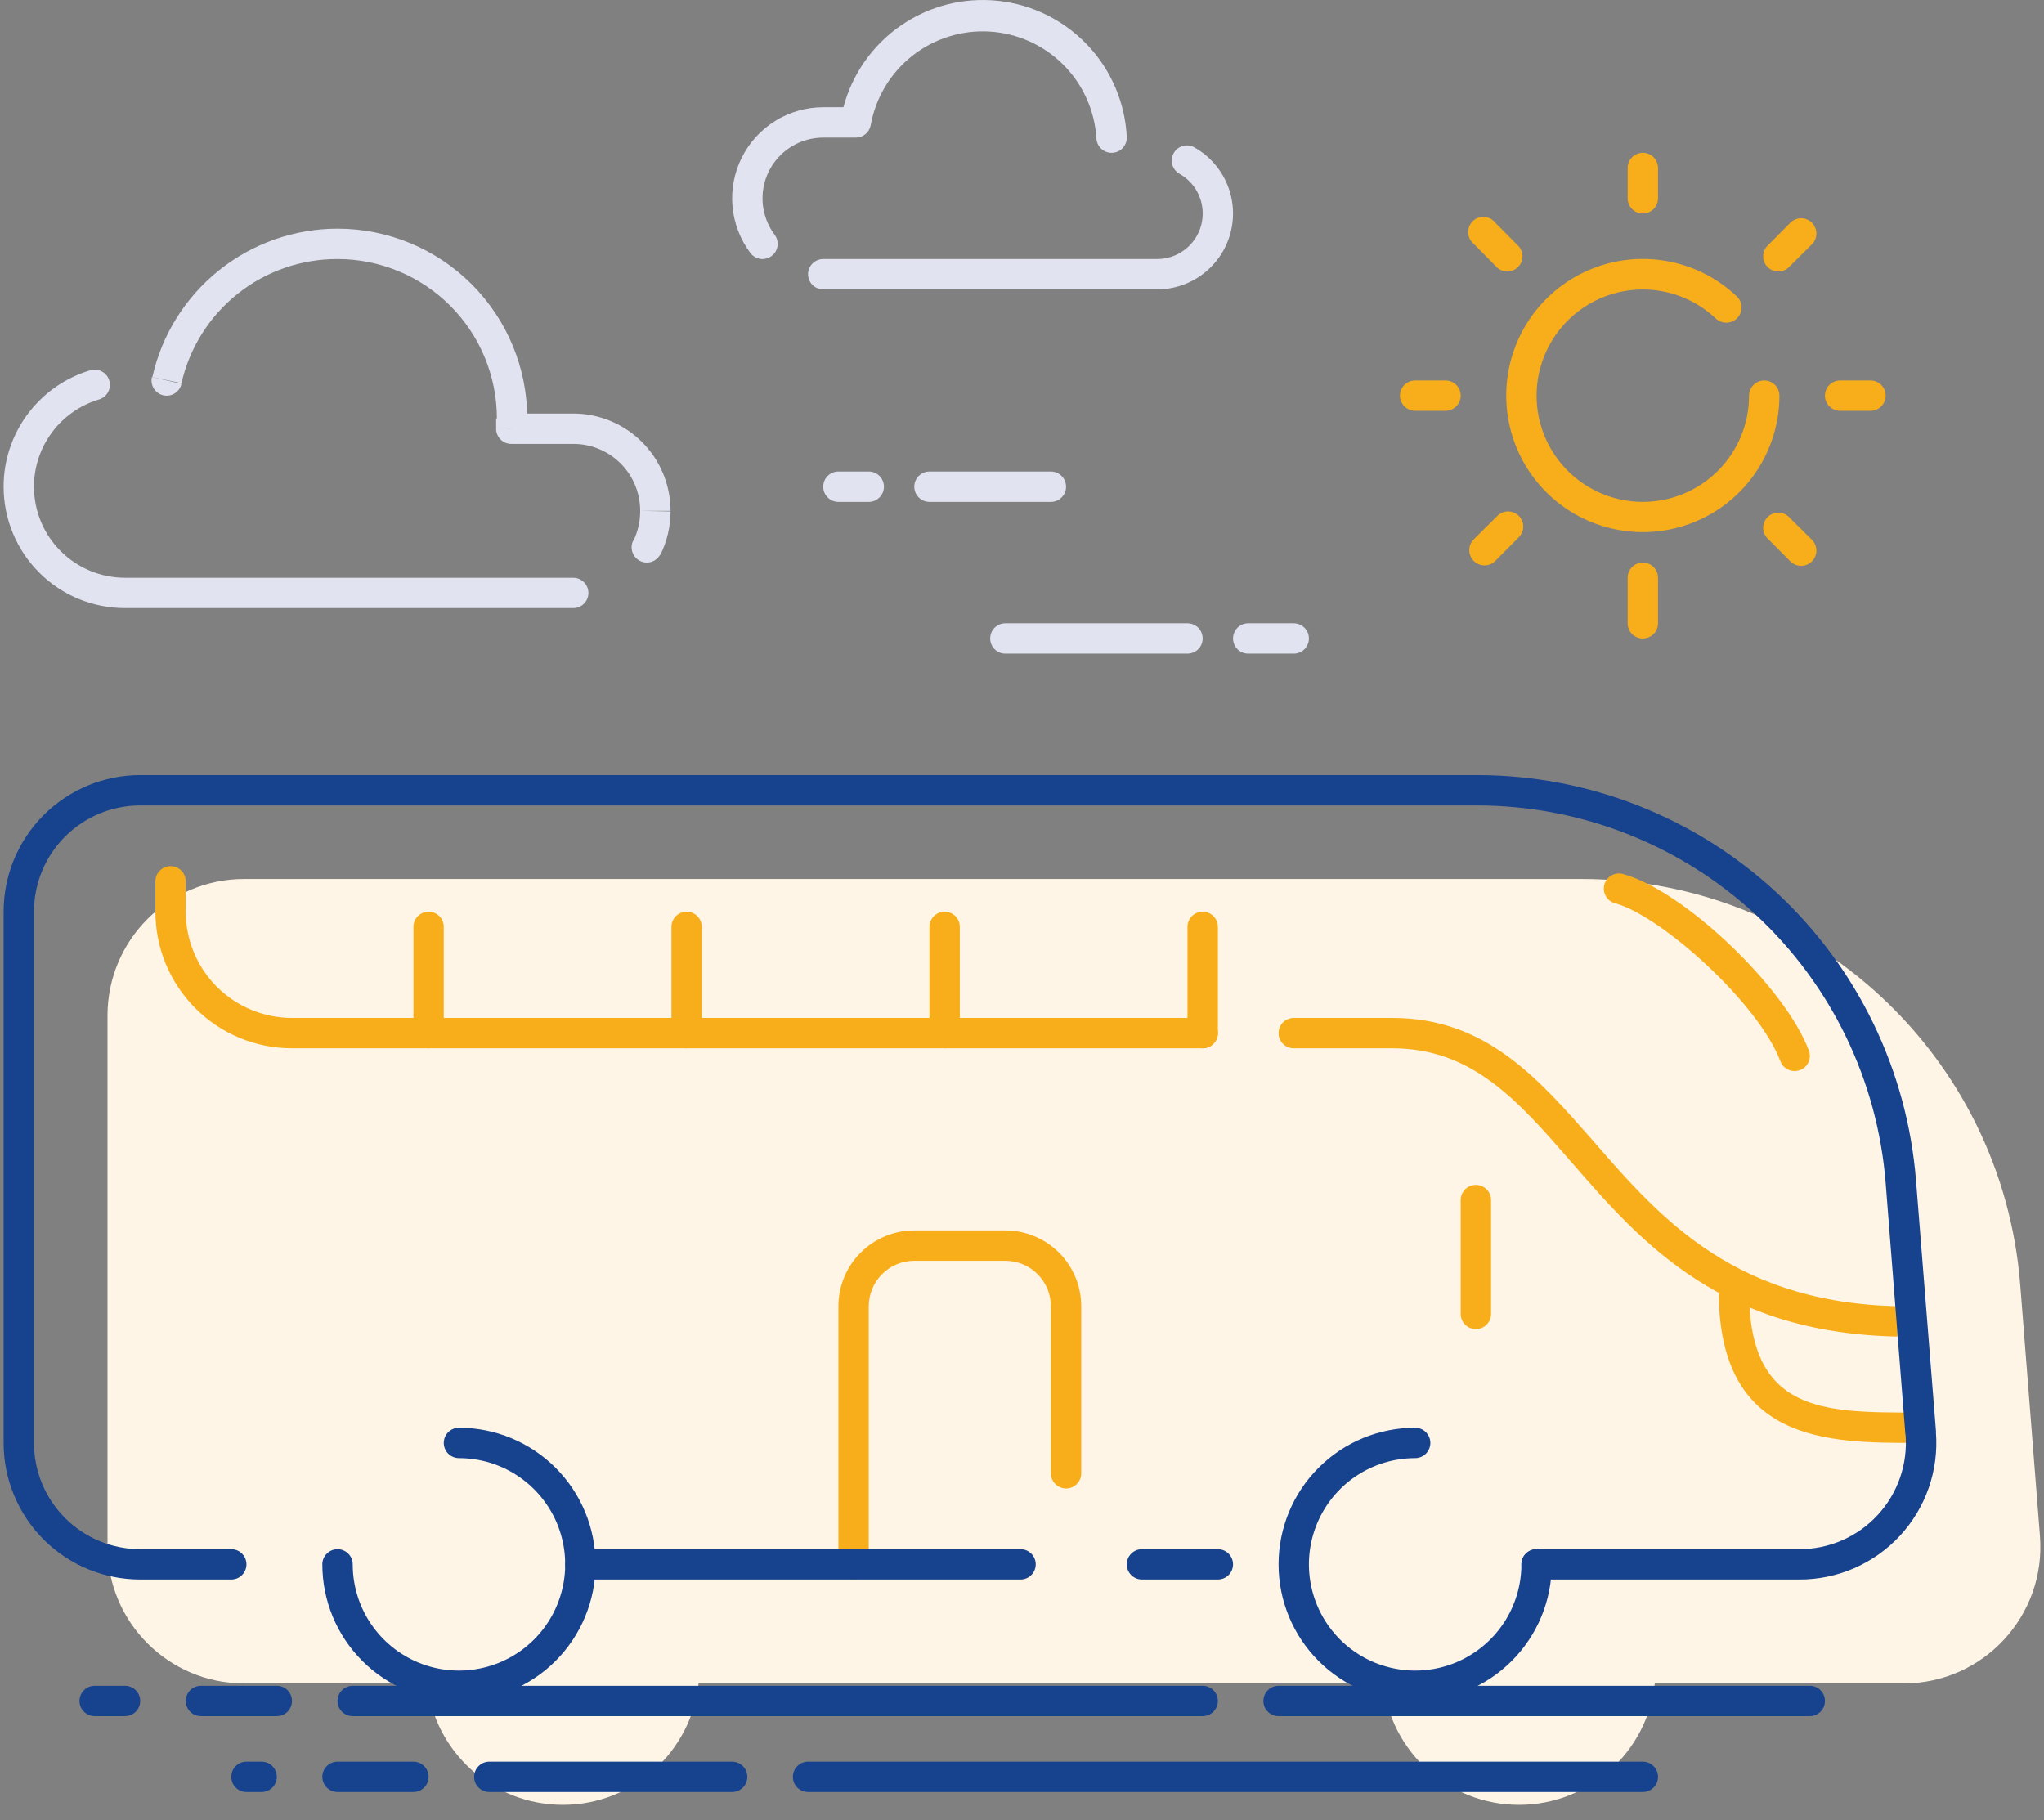 <svg width="73" height="65" viewBox="0 0 73 65" fill="none" xmlns="http://www.w3.org/2000/svg">
<rect x="0" y="0" width="73" height="65" fill="#808080" stroke="none"/>
<path d="M8.717 60.121H15.252C15.522 62.561 17.59 64.458 20.101 64.458C22.612 64.458 24.68 62.561 24.95 60.121H49.403C49.672 62.561 51.74 64.458 54.251 64.458C56.763 64.458 58.831 62.561 59.1 60.121H67.992C70.837 60.121 73.078 57.697 72.856 54.861L72.151 45.883C71.51 37.702 64.685 31.392 56.479 31.392H8.717C6.023 31.392 3.839 33.576 3.839 36.27V55.243C3.839 57.937 6.023 60.121 8.717 60.121Z" fill="#FEF5E6"/>
<path d="M12.597 60.206C12.453 60.206 12.315 60.263 12.213 60.364C12.112 60.466 12.054 60.604 12.054 60.748C12.054 60.891 12.112 61.029 12.213 61.131C12.315 61.233 12.453 61.29 12.597 61.29V60.206ZM42.952 61.29C43.096 61.29 43.234 61.233 43.336 61.131C43.437 61.029 43.495 60.891 43.495 60.748C43.495 60.604 43.437 60.466 43.336 60.364C43.234 60.263 43.096 60.206 42.952 60.206V61.29ZM12.597 61.29H42.952V60.206H12.597V61.29Z" fill="#17428D"/>
<path d="M3.381 60.206C3.238 60.206 3.1 60.263 2.998 60.364C2.896 60.466 2.839 60.604 2.839 60.748C2.839 60.891 2.896 61.029 2.998 61.131C3.1 61.233 3.238 61.29 3.381 61.29V60.206ZM4.465 61.29C4.609 61.29 4.747 61.233 4.849 61.131C4.95 61.029 5.008 60.891 5.008 60.748C5.008 60.604 4.95 60.466 4.849 60.364C4.747 60.263 4.609 60.206 4.465 60.206V61.29ZM3.381 61.29H4.465V60.206H3.381V61.29Z" fill="#17428D"/>
<path d="M7.176 60.206C7.032 60.206 6.894 60.263 6.793 60.364C6.691 60.466 6.634 60.604 6.634 60.748C6.634 60.891 6.691 61.029 6.793 61.131C6.894 61.233 7.032 61.29 7.176 61.29V60.206ZM9.886 61.29C10.03 61.29 10.168 61.233 10.27 61.131C10.371 61.029 10.428 60.891 10.428 60.748C10.428 60.604 10.371 60.466 10.27 60.364C10.168 60.263 10.03 60.206 9.886 60.206V61.29ZM7.176 61.29H9.886V60.206H7.176V61.29Z" fill="#17428D"/>
<path d="M45.663 60.206C45.519 60.206 45.381 60.263 45.279 60.364C45.178 60.466 45.121 60.604 45.121 60.748C45.121 60.891 45.178 61.029 45.279 61.131C45.381 61.233 45.519 61.29 45.663 61.29V60.206ZM64.635 61.29C64.779 61.29 64.917 61.233 65.019 61.131C65.12 61.029 65.177 60.891 65.177 60.748C65.177 60.604 65.12 60.466 65.019 60.364C64.917 60.263 64.779 60.206 64.635 60.206V61.29ZM45.663 61.29H64.635V60.206H45.663V61.29Z" fill="#17428D"/>
<path d="M8.802 62.916C8.658 62.916 8.52 62.973 8.419 63.075C8.317 63.176 8.26 63.314 8.26 63.458C8.26 63.602 8.317 63.74 8.419 63.841C8.52 63.943 8.658 64 8.802 64V62.916ZM9.344 64C9.488 64 9.626 63.943 9.727 63.841C9.829 63.74 9.886 63.602 9.886 63.458C9.886 63.314 9.829 63.176 9.727 63.075C9.626 62.973 9.488 62.916 9.344 62.916V64ZM8.802 64H9.344V62.916H8.802V64Z" fill="#17428D"/>
<path d="M12.054 62.916C11.911 62.916 11.773 62.973 11.671 63.075C11.569 63.176 11.512 63.314 11.512 63.458C11.512 63.602 11.569 63.74 11.671 63.841C11.773 63.943 11.911 64 12.054 64V62.916ZM14.765 64C14.909 64 15.046 63.943 15.148 63.841C15.25 63.74 15.307 63.602 15.307 63.458C15.307 63.314 15.25 63.176 15.148 63.075C15.046 62.973 14.909 62.916 14.765 62.916V64ZM12.054 64H14.765V62.916H12.054V64Z" fill="#17428D"/>
<path d="M17.475 62.916C17.331 62.916 17.194 62.973 17.092 63.075C16.99 63.176 16.933 63.314 16.933 63.458C16.933 63.602 16.99 63.74 17.092 63.841C17.194 63.943 17.331 64 17.475 64V62.916ZM26.148 64C26.292 64 26.43 63.943 26.532 63.841C26.633 63.74 26.69 63.602 26.69 63.458C26.69 63.314 26.633 63.176 26.532 63.075C26.43 62.973 26.292 62.916 26.148 62.916V64ZM17.475 64H26.148V62.916H17.475V64Z" fill="#17428D"/>
<path d="M28.859 62.916C28.715 62.916 28.577 62.973 28.475 63.075C28.374 63.176 28.317 63.314 28.317 63.458C28.317 63.602 28.374 63.74 28.475 63.841C28.577 63.943 28.715 64 28.859 64V62.916ZM58.672 64C58.816 64 58.954 63.943 59.056 63.841C59.157 63.74 59.215 63.602 59.215 63.458C59.215 63.314 59.157 63.176 59.056 63.075C58.954 62.973 58.816 62.916 58.672 62.916V64ZM28.859 64H58.672V62.916H28.859V64Z" fill="#17428D"/>
<path d="M16.391 60.748C15.097 60.748 13.856 60.234 12.941 59.319C12.026 58.404 11.512 57.163 11.512 55.869C11.512 55.725 11.569 55.587 11.671 55.486C11.773 55.384 11.911 55.327 12.054 55.327C12.198 55.327 12.336 55.384 12.438 55.486C12.539 55.587 12.597 55.725 12.597 55.869C12.597 56.619 12.819 57.353 13.236 57.977C13.653 58.601 14.246 59.087 14.939 59.375C15.632 59.662 16.395 59.737 17.131 59.59C17.867 59.444 18.544 59.083 19.074 58.552C19.605 58.021 19.966 57.345 20.113 56.609C20.259 55.873 20.184 55.11 19.897 54.417C19.61 53.724 19.123 53.131 18.499 52.714C17.875 52.297 17.142 52.075 16.391 52.075C16.247 52.075 16.109 52.017 16.008 51.916C15.906 51.814 15.849 51.676 15.849 51.532C15.849 51.389 15.906 51.251 16.008 51.149C16.109 51.047 16.247 50.99 16.391 50.99C17.685 50.99 18.926 51.504 19.841 52.419C20.756 53.334 21.27 54.575 21.27 55.869C21.27 57.163 20.756 58.404 19.841 59.319C18.926 60.234 17.685 60.748 16.391 60.748Z" fill="#17428D"/>
<path d="M50.541 60.748C49.248 60.748 48.007 60.234 47.092 59.319C46.177 58.404 45.663 57.163 45.663 55.869C45.663 54.575 46.177 53.334 47.092 52.419C48.007 51.504 49.248 50.99 50.541 50.99C50.685 50.99 50.823 51.047 50.925 51.149C51.026 51.251 51.084 51.389 51.084 51.532C51.084 51.676 51.026 51.814 50.925 51.916C50.823 52.017 50.685 52.075 50.541 52.075C49.791 52.075 49.057 52.297 48.433 52.714C47.809 53.131 47.323 53.724 47.036 54.417C46.749 55.11 46.673 55.873 46.82 56.609C46.966 57.345 47.328 58.021 47.858 58.552C48.389 59.083 49.065 59.444 49.801 59.59C50.537 59.737 51.3 59.662 51.993 59.375C52.687 59.087 53.279 58.601 53.696 57.977C54.113 57.353 54.336 56.619 54.336 55.869C54.336 55.725 54.393 55.587 54.495 55.486C54.596 55.384 54.734 55.327 54.878 55.327C55.022 55.327 55.16 55.384 55.261 55.486C55.363 55.587 55.42 55.725 55.42 55.869C55.42 57.163 54.906 58.404 53.991 59.319C53.076 60.234 51.835 60.748 50.541 60.748Z" fill="#17428D"/>
<path d="M30.485 56.411C30.341 56.411 30.203 56.354 30.102 56.252C30 56.151 29.943 56.013 29.943 55.869V46.654C29.943 45.935 30.228 45.245 30.737 44.737C31.245 44.229 31.934 43.943 32.653 43.943H35.906C36.624 43.943 37.314 44.229 37.822 44.737C38.33 45.245 38.616 45.935 38.616 46.654V52.617C38.616 52.76 38.559 52.898 38.457 53C38.355 53.102 38.218 53.159 38.074 53.159C37.93 53.159 37.792 53.102 37.691 53C37.589 52.898 37.532 52.76 37.532 52.617V46.654C37.532 46.222 37.36 45.809 37.055 45.504C36.751 45.199 36.337 45.028 35.906 45.028H32.653C32.222 45.028 31.808 45.199 31.503 45.504C31.198 45.809 31.027 46.222 31.027 46.654V55.869C31.027 56.013 30.97 56.151 30.868 56.252C30.767 56.354 30.629 56.411 30.485 56.411Z" fill="#F8AE1B"/>
<path d="M68.159 47.738C61.54 47.738 58.651 44.415 56.103 41.482C54.217 39.314 52.585 37.439 49.728 37.439H46.205C46.061 37.439 45.923 37.382 45.822 37.28C45.72 37.178 45.663 37.04 45.663 36.897C45.663 36.753 45.72 36.615 45.822 36.513C45.923 36.411 46.061 36.354 46.205 36.354H49.728C53.078 36.354 54.943 38.523 56.922 40.772C59.318 43.531 62.033 46.654 68.159 46.654C68.302 46.654 68.44 46.711 68.542 46.812C68.644 46.914 68.701 47.052 68.701 47.196C68.701 47.34 68.644 47.477 68.542 47.579C68.44 47.681 68.302 47.738 68.159 47.738ZM42.952 37.439H10.428C9.134 37.439 7.893 36.925 6.979 36.01C6.064 35.095 5.55 33.854 5.55 32.56V31.476C5.55 31.332 5.607 31.194 5.708 31.093C5.81 30.991 5.948 30.934 6.092 30.934C6.235 30.934 6.373 30.991 6.475 31.093C6.577 31.194 6.634 31.332 6.634 31.476V32.56C6.634 33.566 7.034 34.531 7.745 35.243C8.457 35.955 9.422 36.354 10.428 36.354H42.952C43.096 36.354 43.234 36.411 43.336 36.513C43.437 36.615 43.495 36.753 43.495 36.897C43.495 37.04 43.437 37.178 43.336 37.28C43.234 37.382 43.096 37.439 42.952 37.439Z" fill="#F8AE1B"/>
<path d="M15.307 37.439C15.163 37.439 15.025 37.382 14.924 37.28C14.822 37.178 14.765 37.04 14.765 36.897V33.102C14.765 32.958 14.822 32.82 14.924 32.719C15.025 32.617 15.163 32.56 15.307 32.56C15.451 32.56 15.588 32.617 15.69 32.719C15.792 32.82 15.849 32.958 15.849 33.102V36.897C15.849 37.04 15.792 37.178 15.69 37.28C15.588 37.382 15.451 37.439 15.307 37.439Z" fill="#F8AE1B"/>
<path d="M24.522 37.439C24.378 37.439 24.24 37.382 24.139 37.28C24.037 37.178 23.98 37.04 23.98 36.897V33.102C23.98 32.958 24.037 32.82 24.139 32.719C24.24 32.617 24.378 32.56 24.522 32.56C24.666 32.56 24.804 32.617 24.905 32.719C25.007 32.82 25.064 32.958 25.064 33.102V36.897C25.064 37.04 25.007 37.178 24.905 37.28C24.804 37.382 24.666 37.439 24.522 37.439Z" fill="#F8AE1B"/>
<path d="M33.737 37.439C33.593 37.439 33.456 37.382 33.354 37.28C33.252 37.178 33.195 37.04 33.195 36.897V33.102C33.195 32.958 33.252 32.82 33.354 32.719C33.456 32.617 33.593 32.56 33.737 32.56C33.881 32.56 34.019 32.617 34.121 32.719C34.222 32.82 34.279 32.958 34.279 33.102V36.897C34.279 37.04 34.222 37.178 34.121 37.28C34.019 37.382 33.881 37.439 33.737 37.439Z" fill="#F8AE1B"/>
<path d="M42.952 37.439C42.809 37.439 42.671 37.382 42.569 37.28C42.468 37.178 42.41 37.04 42.41 36.897V33.102C42.41 32.958 42.468 32.82 42.569 32.719C42.671 32.617 42.809 32.56 42.952 32.56C43.096 32.56 43.234 32.617 43.336 32.719C43.437 32.82 43.495 32.958 43.495 33.102V36.897C43.495 37.04 43.437 37.178 43.336 37.28C43.234 37.382 43.096 37.439 42.952 37.439Z" fill="#F8AE1B"/>
<path d="M52.71 47.467C52.566 47.467 52.428 47.41 52.326 47.308C52.225 47.206 52.168 47.069 52.168 46.925V42.859C52.168 42.715 52.225 42.578 52.326 42.476C52.428 42.374 52.566 42.317 52.71 42.317C52.853 42.317 52.991 42.374 53.093 42.476C53.195 42.578 53.252 42.715 53.252 42.859V46.925C53.252 47.069 53.195 47.206 53.093 47.308C52.991 47.41 52.853 47.467 52.71 47.467Z" fill="#F8AE1B"/>
<path d="M68.43 51.532C65.291 51.532 61.383 51.532 61.383 46.112C61.383 45.968 61.44 45.83 61.542 45.728C61.643 45.627 61.781 45.57 61.925 45.57C62.069 45.57 62.206 45.627 62.308 45.728C62.41 45.83 62.467 45.968 62.467 46.112C62.467 50.448 65.096 50.448 68.43 50.448C68.573 50.448 68.711 50.505 68.813 50.607C68.915 50.709 68.972 50.847 68.972 50.99C68.972 51.134 68.915 51.272 68.813 51.374C68.711 51.475 68.573 51.532 68.43 51.532Z" fill="#F8AE1B"/>
<path d="M20.728 55.327C20.584 55.327 20.446 55.384 20.344 55.486C20.243 55.587 20.186 55.725 20.186 55.869C20.186 56.013 20.243 56.151 20.344 56.252C20.446 56.354 20.584 56.411 20.728 56.411V55.327ZM8.26 56.411C8.404 56.411 8.542 56.354 8.643 56.252C8.745 56.151 8.802 56.013 8.802 55.869C8.802 55.725 8.745 55.587 8.643 55.486C8.542 55.384 8.404 55.327 8.26 55.327V56.411ZM43.495 56.411C43.638 56.411 43.776 56.354 43.878 56.252C43.98 56.151 44.037 56.013 44.037 55.869C44.037 55.725 43.98 55.587 43.878 55.486C43.776 55.384 43.638 55.327 43.495 55.327V56.411ZM54.878 55.327C54.734 55.327 54.596 55.384 54.495 55.486C54.393 55.587 54.336 55.725 54.336 55.869C54.336 56.013 54.393 56.151 54.495 56.252C54.596 56.354 54.734 56.411 54.878 56.411V55.327ZM36.448 56.411C36.591 56.411 36.729 56.354 36.831 56.252C36.933 56.151 36.99 56.013 36.99 55.869C36.99 55.725 36.933 55.587 36.831 55.486C36.729 55.384 36.591 55.327 36.448 55.327V56.411ZM40.784 55.327C40.64 55.327 40.502 55.384 40.401 55.486C40.299 55.587 40.242 55.725 40.242 55.869C40.242 56.013 40.299 56.151 40.401 56.252C40.502 56.354 40.64 56.411 40.784 56.411V55.327ZM0.129 32.56V51.532H1.213V32.56H0.129ZM69.145 51.153L68.43 42.171L67.346 42.258L68.05 51.234L69.145 51.153ZM52.769 27.681H5.008V28.765H52.769V27.681ZM5.008 56.411H8.26V55.327H5.008V56.411ZM54.878 56.411H64.283V55.327H54.878V56.411ZM20.728 56.411H36.448V55.327H20.728V56.411ZM40.784 56.411H43.495V55.327H40.784V56.411ZM68.43 42.171C68.12 38.229 66.336 34.548 63.434 31.863C60.532 29.177 56.724 27.684 52.769 27.681V28.765C56.45 28.769 59.995 30.16 62.696 32.66C65.398 35.161 67.058 38.588 67.346 42.258L68.43 42.171ZM68.056 51.234C68.097 51.757 68.029 52.283 67.857 52.778C67.685 53.273 67.412 53.728 67.055 54.112C66.699 54.497 66.267 54.803 65.786 55.012C65.305 55.221 64.786 55.328 64.261 55.327V56.411C64.935 56.413 65.602 56.276 66.22 56.007C66.838 55.738 67.394 55.345 67.852 54.851C68.311 54.357 68.662 53.773 68.883 53.137C69.105 52.5 69.192 51.825 69.14 51.153L68.056 51.234ZM0.129 51.532C0.129 52.826 0.643 54.067 1.558 54.982C2.473 55.897 3.714 56.411 5.008 56.411V55.327C4.001 55.327 3.036 54.927 2.324 54.215C1.613 53.504 1.213 52.539 1.213 51.532H0.129ZM1.213 32.56C1.213 31.554 1.613 30.588 2.324 29.877C3.036 29.165 4.001 28.765 5.008 28.765V27.681C3.714 27.681 2.473 28.195 1.558 29.11C0.643 30.025 0.129 31.266 0.129 32.56H1.213Z" fill="#17428D"/>
<path fill-rule="evenodd" clip-rule="evenodd" d="M58.672 5.456C58.816 5.456 58.954 5.514 59.056 5.615C59.157 5.717 59.215 5.855 59.215 5.998V7.083C59.215 7.226 59.157 7.364 59.056 7.466C58.954 7.568 58.816 7.625 58.672 7.625C58.529 7.625 58.391 7.568 58.289 7.466C58.188 7.364 58.13 7.226 58.13 7.083V5.998C58.13 5.855 58.188 5.717 58.289 5.615C58.391 5.514 58.529 5.456 58.672 5.456ZM58.672 20.092C58.816 20.092 58.954 20.149 59.056 20.251C59.157 20.353 59.215 20.491 59.215 20.634V22.261C59.215 22.404 59.157 22.542 59.056 22.644C58.954 22.746 58.816 22.803 58.672 22.803C58.529 22.803 58.391 22.746 58.289 22.644C58.188 22.542 58.13 22.404 58.13 22.261V20.634C58.13 20.491 58.188 20.353 58.289 20.251C58.391 20.149 58.529 20.092 58.672 20.092ZM66.803 14.672C66.947 14.672 67.085 14.614 67.187 14.513C67.288 14.411 67.346 14.273 67.346 14.13C67.346 13.986 67.288 13.848 67.187 13.746C67.085 13.645 66.947 13.588 66.803 13.588H65.719C65.576 13.588 65.438 13.645 65.336 13.746C65.234 13.848 65.177 13.986 65.177 14.13C65.177 14.273 65.234 14.411 65.336 14.513C65.438 14.614 65.576 14.672 65.719 14.672H66.803ZM52.168 14.13C52.168 14.273 52.111 14.411 52.009 14.513C51.907 14.614 51.769 14.672 51.626 14.672H50.541C50.398 14.672 50.26 14.614 50.158 14.513C50.056 14.411 49.999 14.273 49.999 14.13C49.999 13.986 50.056 13.848 50.158 13.746C50.26 13.645 50.398 13.588 50.541 13.588H51.626C51.769 13.588 51.907 13.645 52.009 13.746C52.111 13.848 52.168 13.986 52.168 14.13ZM64.711 7.955C64.762 8.006 64.802 8.066 64.83 8.132C64.857 8.198 64.871 8.269 64.871 8.34C64.871 8.412 64.857 8.483 64.83 8.549C64.802 8.615 64.762 8.675 64.711 8.725L63.865 9.565C63.762 9.654 63.628 9.701 63.492 9.695C63.356 9.69 63.226 9.633 63.13 9.537C63.033 9.44 62.977 9.311 62.971 9.175C62.966 9.038 63.012 8.905 63.101 8.801L63.941 7.955C63.992 7.905 64.052 7.864 64.118 7.837C64.184 7.809 64.255 7.795 64.326 7.795C64.398 7.795 64.469 7.809 64.535 7.837C64.601 7.864 64.661 7.905 64.711 7.955ZM54.244 18.423C54.345 18.524 54.401 18.662 54.401 18.805C54.401 18.948 54.345 19.085 54.244 19.187L53.404 20.033C53.353 20.083 53.293 20.123 53.227 20.151C53.161 20.178 53.09 20.192 53.019 20.192C52.947 20.192 52.876 20.178 52.81 20.151C52.744 20.123 52.684 20.083 52.634 20.033C52.583 19.982 52.543 19.922 52.516 19.856C52.489 19.79 52.474 19.719 52.474 19.648C52.474 19.576 52.489 19.506 52.516 19.439C52.543 19.373 52.583 19.314 52.634 19.263L53.479 18.423C53.581 18.322 53.718 18.265 53.862 18.265C54.005 18.265 54.142 18.322 54.244 18.423ZM63.941 20.049C63.992 20.099 64.052 20.14 64.118 20.167C64.184 20.194 64.255 20.208 64.326 20.208C64.398 20.208 64.469 20.194 64.535 20.167C64.601 20.14 64.661 20.099 64.711 20.049C64.762 19.998 64.802 19.938 64.829 19.872C64.856 19.806 64.871 19.736 64.871 19.664C64.871 19.593 64.856 19.522 64.829 19.456C64.802 19.39 64.762 19.33 64.711 19.279L63.865 18.439C63.762 18.35 63.628 18.304 63.492 18.309C63.356 18.314 63.226 18.371 63.13 18.467C63.033 18.564 62.977 18.693 62.971 18.83C62.966 18.966 63.012 19.1 63.101 19.203L63.941 20.049ZM53.479 9.565C53.583 9.654 53.717 9.701 53.853 9.695C53.989 9.69 54.119 9.633 54.215 9.537C54.312 9.44 54.368 9.311 54.374 9.175C54.379 9.038 54.333 8.905 54.244 8.801L53.404 7.955C53.357 7.895 53.298 7.845 53.23 7.81C53.163 7.774 53.088 7.752 53.012 7.747C52.936 7.742 52.86 7.753 52.788 7.78C52.716 7.806 52.651 7.847 52.596 7.901C52.542 7.954 52.499 8.019 52.471 8.09C52.443 8.161 52.431 8.237 52.434 8.313C52.438 8.389 52.457 8.464 52.492 8.532C52.526 8.601 52.575 8.661 52.634 8.709L53.479 9.565ZM54.878 14.13C54.879 13.388 55.096 12.664 55.504 12.045C55.912 11.426 56.492 10.94 57.173 10.647C57.854 10.354 58.606 10.267 59.336 10.396C60.065 10.526 60.741 10.867 61.28 11.376C61.385 11.475 61.525 11.528 61.669 11.524C61.813 11.52 61.95 11.459 62.05 11.354C62.149 11.249 62.202 11.109 62.198 10.965C62.194 10.82 62.133 10.684 62.028 10.584C61.213 9.812 60.156 9.345 59.036 9.261C57.917 9.177 56.802 9.482 55.881 10.125C54.96 10.767 54.289 11.707 53.981 12.787C53.673 13.867 53.747 15.02 54.19 16.052C54.633 17.084 55.419 17.931 56.414 18.451C57.41 18.97 58.554 19.131 59.654 18.905C60.754 18.679 61.742 18.081 62.452 17.211C63.162 16.341 63.55 15.252 63.551 14.13C63.551 13.986 63.494 13.848 63.392 13.746C63.291 13.645 63.153 13.588 63.009 13.588C62.865 13.588 62.727 13.645 62.626 13.746C62.524 13.848 62.467 13.986 62.467 14.13C62.467 15.136 62.067 16.101 61.356 16.813C60.644 17.524 59.679 17.924 58.672 17.924C57.666 17.924 56.701 17.524 55.989 16.813C55.278 16.101 54.878 15.136 54.878 14.13Z" fill="#F8AE1B"/>
<path d="M37.532 17.924H33.195C33.051 17.924 32.913 17.867 32.812 17.765C32.71 17.664 32.653 17.526 32.653 17.382C32.653 17.238 32.71 17.1 32.812 16.999C32.913 16.897 33.051 16.84 33.195 16.84H37.532C37.675 16.84 37.813 16.897 37.915 16.999C38.017 17.1 38.074 17.238 38.074 17.382C38.074 17.526 38.017 17.664 37.915 17.765C37.813 17.867 37.675 17.924 37.532 17.924Z" fill="#E1E3F0"/>
<path d="M31.027 17.924H29.943C29.799 17.924 29.661 17.867 29.559 17.765C29.458 17.664 29.401 17.526 29.401 17.382C29.401 17.238 29.458 17.1 29.559 16.999C29.661 16.897 29.799 16.84 29.943 16.84H31.027C31.171 16.84 31.308 16.897 31.41 16.999C31.512 17.1 31.569 17.238 31.569 17.382C31.569 17.526 31.512 17.664 31.41 17.765C31.308 17.867 31.171 17.924 31.027 17.924Z" fill="#E1E3F0"/>
<path d="M42.41 23.345H35.906C35.762 23.345 35.624 23.288 35.522 23.186C35.421 23.084 35.364 22.946 35.364 22.803C35.364 22.659 35.421 22.521 35.522 22.419C35.624 22.318 35.762 22.261 35.906 22.261H42.41C42.554 22.261 42.692 22.318 42.794 22.419C42.895 22.521 42.952 22.659 42.952 22.803C42.952 22.946 42.895 23.084 42.794 23.186C42.692 23.288 42.554 23.345 42.41 23.345Z" fill="#E1E3F0"/>
<path d="M46.205 23.345H44.579C44.435 23.345 44.297 23.288 44.195 23.186C44.094 23.084 44.037 22.946 44.037 22.803C44.037 22.659 44.094 22.521 44.195 22.419C44.297 22.318 44.435 22.261 44.579 22.261H46.205C46.349 22.261 46.486 22.318 46.588 22.419C46.69 22.521 46.747 22.659 46.747 22.803C46.747 22.946 46.69 23.084 46.588 23.186C46.486 23.288 46.349 23.345 46.205 23.345Z" fill="#E1E3F0"/>
<path d="M64.093 38.252C63.983 38.252 63.874 38.218 63.783 38.156C63.692 38.093 63.622 38.003 63.584 37.899C62.814 35.845 59.372 32.744 57.713 32.267C57.64 32.252 57.571 32.223 57.51 32.18C57.449 32.137 57.397 32.082 57.358 32.019C57.319 31.955 57.294 31.884 57.284 31.81C57.273 31.736 57.279 31.661 57.299 31.589C57.319 31.517 57.354 31.451 57.401 31.393C57.448 31.335 57.507 31.288 57.573 31.254C57.64 31.22 57.712 31.2 57.787 31.195C57.861 31.19 57.936 31.201 58.006 31.227C60.174 31.844 63.752 35.26 64.603 37.52C64.628 37.587 64.64 37.658 64.637 37.729C64.635 37.801 64.618 37.871 64.588 37.936C64.559 38.001 64.516 38.059 64.464 38.108C64.412 38.157 64.35 38.194 64.283 38.219C64.222 38.241 64.158 38.252 64.093 38.252Z" fill="#F8AE1B"/>
<path d="M41.326 10.335H29.401C29.257 10.335 29.119 10.278 29.017 10.176C28.916 10.075 28.859 9.937 28.859 9.793C28.859 9.649 28.916 9.511 29.017 9.41C29.119 9.308 29.257 9.251 29.401 9.251H41.326C41.684 9.251 42.033 9.133 42.317 8.915C42.602 8.697 42.806 8.392 42.899 8.045C42.992 7.699 42.967 7.332 42.83 7.001C42.693 6.67 42.45 6.394 42.139 6.215C42.075 6.181 42.017 6.135 41.971 6.078C41.925 6.022 41.89 5.956 41.87 5.886C41.85 5.816 41.844 5.742 41.852 5.67C41.861 5.597 41.885 5.527 41.921 5.464C41.958 5.4 42.007 5.345 42.065 5.301C42.124 5.257 42.191 5.226 42.262 5.208C42.333 5.191 42.406 5.188 42.479 5.2C42.551 5.212 42.62 5.238 42.681 5.278C43.198 5.576 43.602 6.036 43.83 6.588C44.059 7.139 44.099 7.75 43.944 8.326C43.79 8.902 43.449 9.412 42.976 9.775C42.503 10.138 41.923 10.335 41.326 10.335ZM27.232 9.251C27.148 9.251 27.065 9.231 26.99 9.194C26.915 9.156 26.849 9.101 26.799 9.034C26.436 8.551 26.216 7.976 26.161 7.375C26.107 6.773 26.221 6.168 26.492 5.628C26.762 5.088 27.177 4.633 27.691 4.316C28.205 3.998 28.797 3.83 29.401 3.83H30.122C30.436 2.644 31.164 1.609 32.174 0.911C33.185 0.214 34.411 -0.099 35.632 0.028C36.852 0.154 37.988 0.713 38.833 1.603C39.679 2.493 40.178 3.656 40.242 4.882C40.246 4.953 40.237 5.024 40.213 5.092C40.19 5.159 40.154 5.221 40.106 5.275C40.059 5.328 40.002 5.372 39.938 5.403C39.873 5.434 39.804 5.452 39.733 5.456C39.661 5.461 39.59 5.451 39.523 5.428C39.455 5.404 39.393 5.368 39.34 5.321C39.286 5.273 39.243 5.216 39.212 5.152C39.181 5.088 39.162 5.018 39.158 4.947C39.099 3.953 38.678 3.015 37.975 2.311C37.271 1.607 36.333 1.186 35.34 1.127C34.346 1.068 33.365 1.376 32.583 1.992C31.801 2.608 31.273 3.49 31.097 4.47C31.074 4.596 31.007 4.71 30.908 4.792C30.809 4.873 30.684 4.916 30.555 4.914H29.401C28.998 4.914 28.603 5.026 28.261 5.238C27.918 5.45 27.641 5.753 27.461 6.113C27.281 6.473 27.205 6.876 27.241 7.277C27.277 7.678 27.424 8.061 27.666 8.384C27.752 8.499 27.789 8.643 27.769 8.785C27.749 8.928 27.673 9.056 27.558 9.142C27.464 9.213 27.35 9.251 27.232 9.251Z" fill="#E1E3F0"/>
<path d="M5.425 13.468C5.409 13.538 5.407 13.61 5.419 13.681C5.431 13.751 5.457 13.819 5.495 13.879C5.534 13.94 5.584 13.992 5.642 14.033C5.701 14.074 5.767 14.103 5.837 14.119C5.977 14.149 6.124 14.123 6.245 14.046C6.365 13.969 6.451 13.847 6.482 13.707L5.425 13.468ZM18.261 15.311L17.719 15.279C17.715 15.353 17.725 15.427 17.751 15.496C17.776 15.566 17.815 15.629 17.866 15.683C17.917 15.737 17.978 15.78 18.046 15.809C18.114 15.838 18.187 15.854 18.261 15.853V15.311ZM20.473 21.718C20.617 21.718 20.754 21.661 20.856 21.56C20.958 21.458 21.015 21.32 21.015 21.177C21.015 21.033 20.958 20.895 20.856 20.793C20.754 20.692 20.617 20.634 20.473 20.634V21.718ZM3.539 14.265C3.677 14.223 3.792 14.129 3.86 14.002C3.929 13.874 3.943 13.726 3.902 13.588C3.86 13.45 3.765 13.334 3.638 13.266C3.511 13.197 3.362 13.183 3.224 13.224L3.539 14.265ZM22.614 19.306C22.55 19.435 22.54 19.584 22.586 19.72C22.631 19.856 22.729 19.969 22.858 20.033C22.986 20.097 23.134 20.108 23.27 20.063C23.406 20.019 23.519 19.922 23.584 19.794L22.614 19.306ZM12.054 9.251C13.564 9.251 15.012 9.851 16.079 10.918C17.146 11.985 17.746 13.433 17.746 14.943H18.83C18.83 14.053 18.655 13.172 18.314 12.35C17.974 11.528 17.475 10.781 16.846 10.151C16.216 9.522 15.47 9.023 14.648 8.683C13.825 8.342 12.944 8.167 12.054 8.167V9.251ZM4.465 20.634C3.603 20.634 2.776 20.292 2.166 19.682C1.556 19.072 1.213 18.245 1.213 17.382H0.129C0.129 18.532 0.586 19.635 1.399 20.448C2.212 21.262 3.315 21.718 4.465 21.718V20.634ZM20.473 15.853C20.787 15.853 21.098 15.914 21.389 16.034C21.679 16.154 21.943 16.33 22.165 16.552C22.387 16.774 22.563 17.038 22.683 17.328C22.803 17.619 22.864 17.93 22.863 18.244H23.948C23.948 17.322 23.581 16.439 22.93 15.787C22.278 15.135 21.394 14.769 20.473 14.769V15.853ZM6.482 13.685C6.769 12.423 7.477 11.296 8.49 10.49C9.503 9.684 10.76 9.247 12.054 9.251V8.167C10.514 8.168 9.02 8.693 7.818 9.657C6.615 10.621 5.777 11.965 5.441 13.468L6.482 13.685ZM18.261 15.853H20.473V14.769H18.261V15.853ZM17.719 14.943C17.719 15.056 17.719 15.165 17.719 15.279L18.803 15.338C18.803 15.208 18.803 15.078 18.803 14.943H17.719ZM4.465 21.718H20.473V20.634H4.465V21.718ZM3.224 13.224C2.329 13.492 1.545 14.041 0.987 14.79C0.429 15.539 0.128 16.448 0.129 17.382H1.213C1.213 16.681 1.44 15.999 1.859 15.438C2.278 14.876 2.867 14.465 3.539 14.265L3.224 13.224ZM22.863 18.244C22.866 18.62 22.781 18.991 22.614 19.328L23.584 19.816C23.823 19.334 23.948 18.803 23.948 18.265L22.863 18.244Z" fill="#E1E3F0"/>
</svg>
